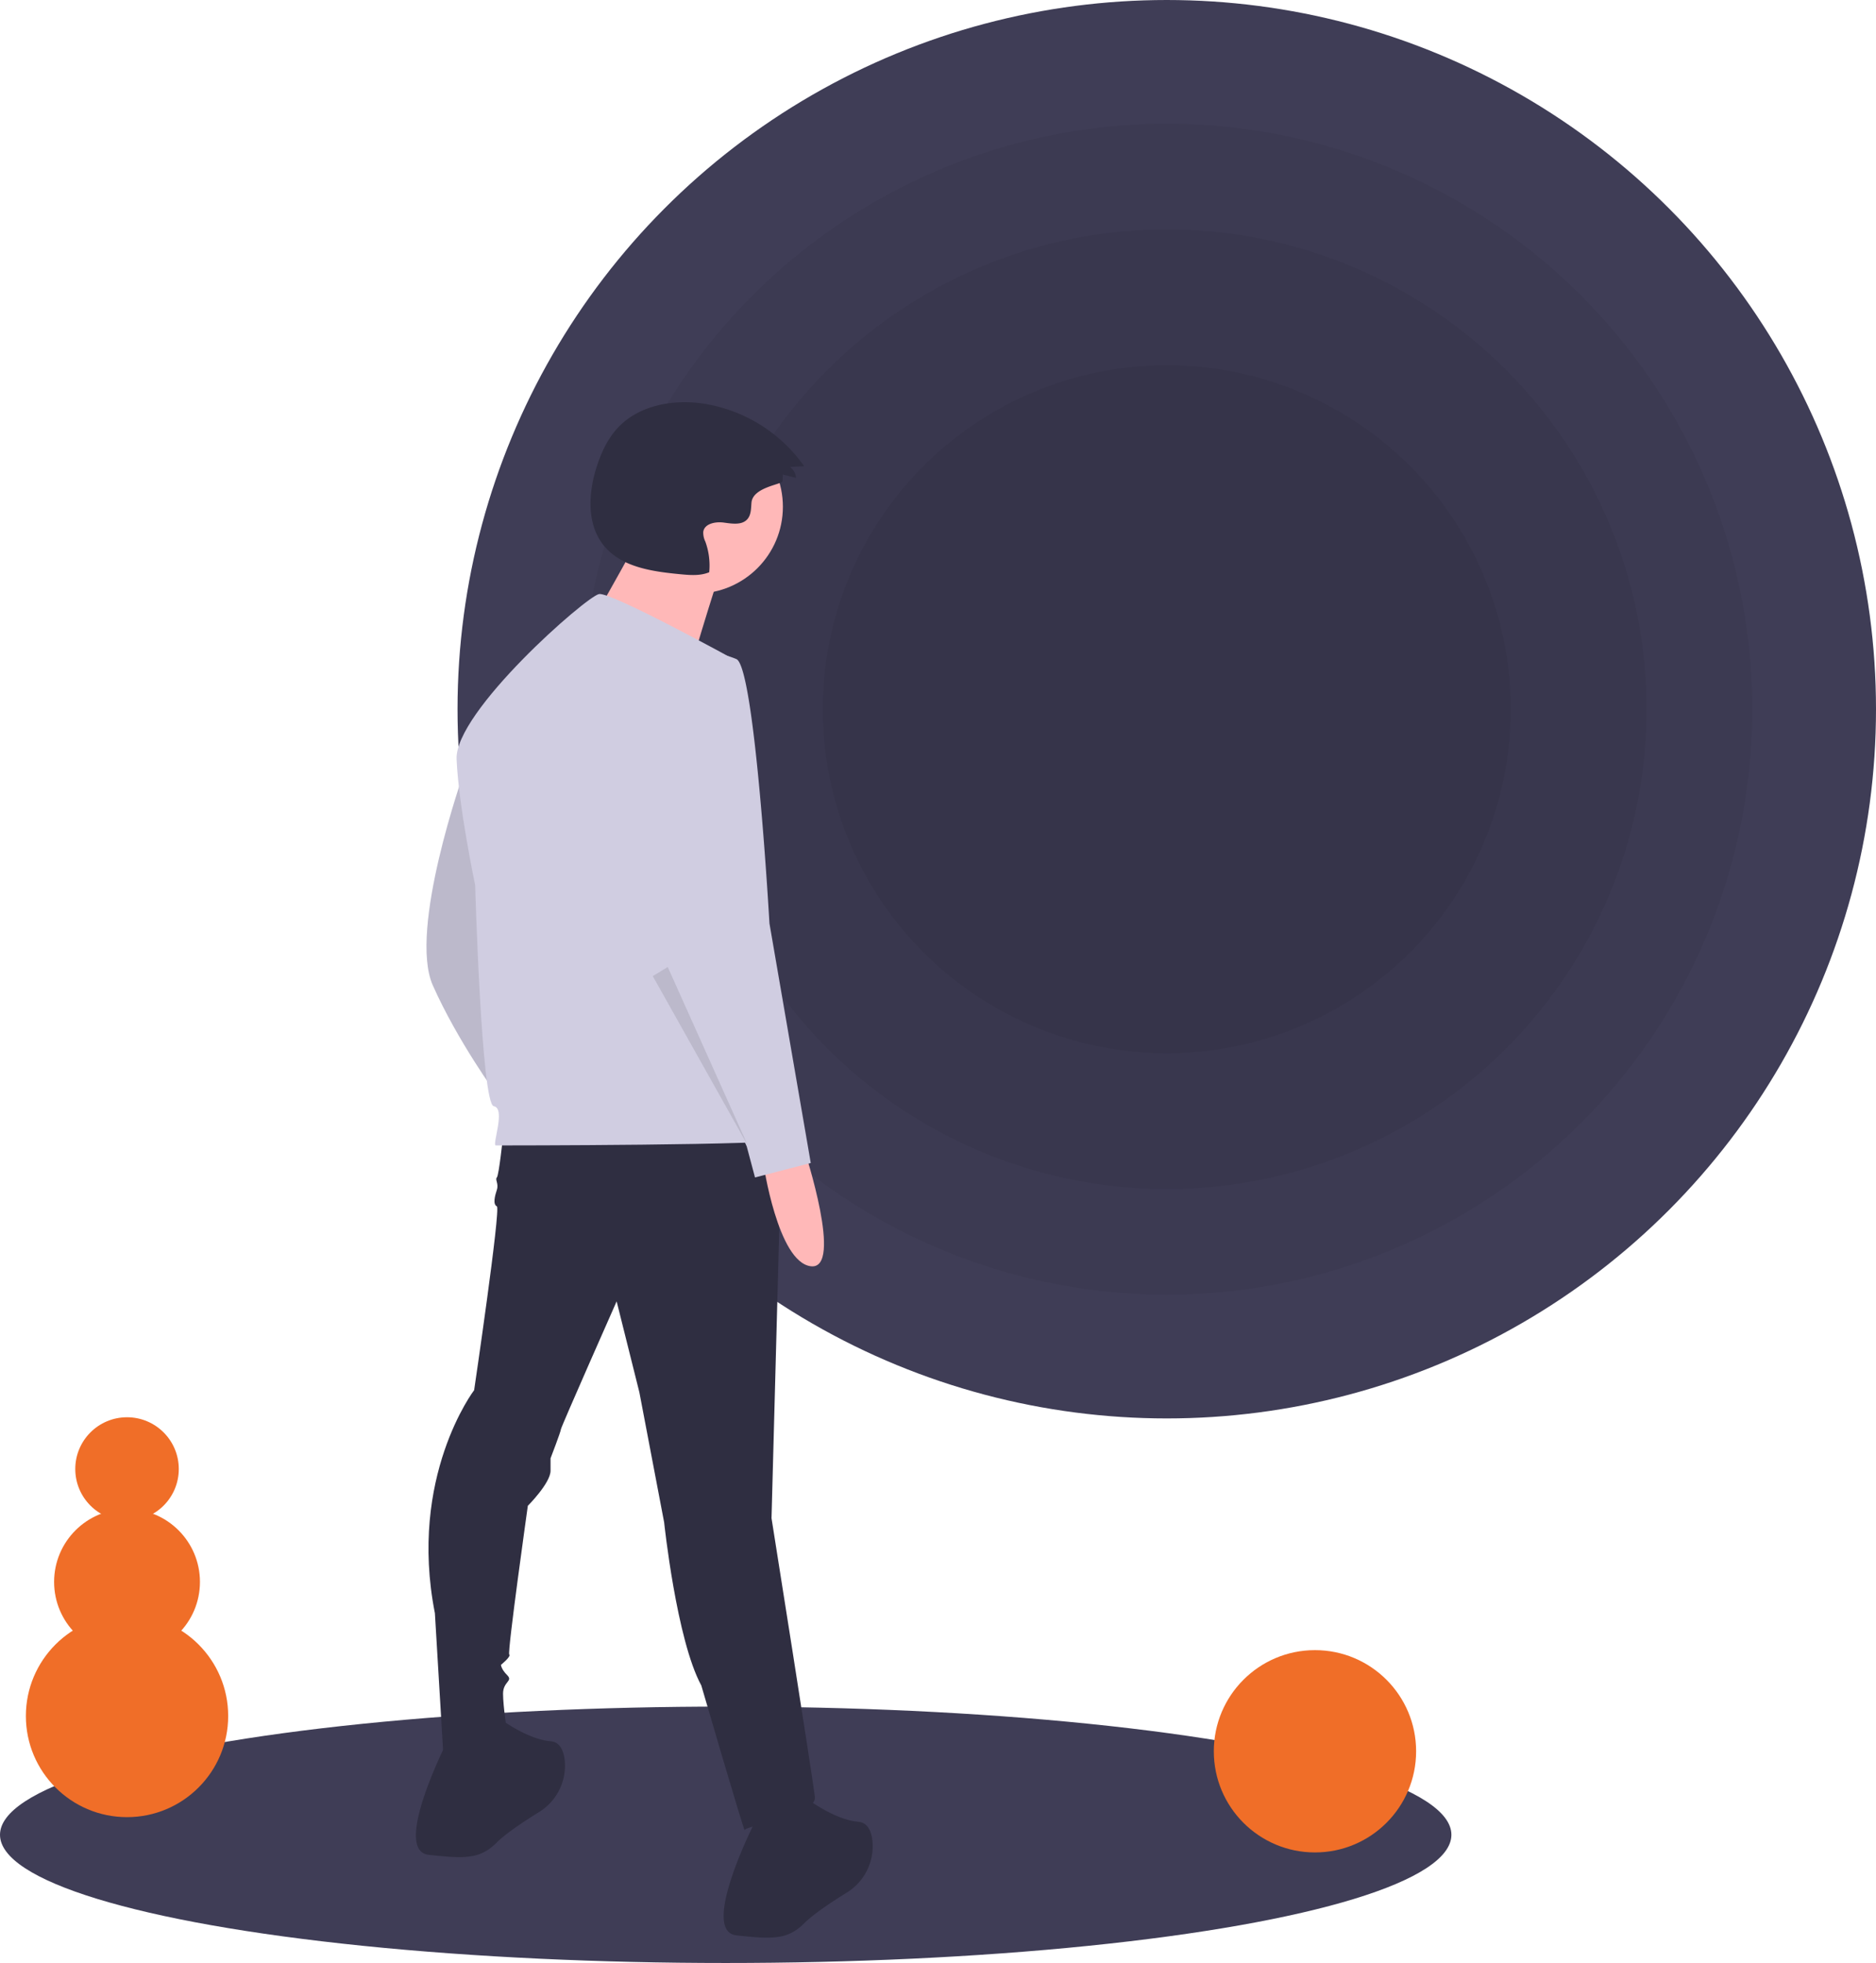 <svg xmlns="http://www.w3.org/2000/svg" data-name="Layer 1" width="797.5"
     height="834.5" viewBox="0 0 797.5 834.5">
  <title>void</title>
  <ellipse cx="308.5" cy="780" rx="308.5" ry="54.5" fill="#3f3d56"/>
  <circle cx="496" cy="301.5" r="301.5" fill="#3f3d56"/>
  <circle cx="496" cy="301.5" r="248.898" opacity="0.05"/>
  <circle cx="496" cy="301.5" r="203.994" opacity="0.05"/>
  <circle cx="496" cy="301.5" r="146.26" opacity="0.05"/>
  <path
    d="M398.42,361.232s-23.704,66.722-13.169,90.426,27.216,46.53,27.216,46.53S406.322,365.622,398.42,361.232Z"
    transform="translate(-201.25 -32.75)" fill="#d0cde1"/>
  <path
    d="M398.42,361.232s-23.704,66.722-13.169,90.426,27.216,46.53,27.216,46.53S406.322,365.622,398.42,361.232Z"
    transform="translate(-201.25 -32.75)" opacity="0.1"/>
  <path
    d="M415.101,515.747s-1.756,16.681-2.634,17.558.878,2.634,0,5.268-1.756,6.145,0,7.023-9.657,78.135-9.657,78.135-28.094,36.873-16.681,94.816l3.512,58.821s27.216,1.756,27.216-7.901c0,0-1.756-11.413-1.756-16.681s4.39-5.268,1.756-7.901-2.634-4.39-2.634-4.39,4.39-3.512,3.512-4.39,7.901-63.211,7.901-63.211,9.657-9.657,9.657-14.925v-5.268s4.39-11.413,4.39-12.291,23.704-54.431,23.704-54.431l9.657,38.629,10.535,55.309s5.268,50.042,15.803,69.356c0,0,18.436,63.211,18.436,61.455s30.727-6.145,29.849-14.047-18.436-118.52-18.436-118.52L533.621,513.991Z"
    transform="translate(-201.25 -32.75)" fill="#2f2e41"/>
  <path
    d="M391.397,772.978s-23.704,46.53-7.901,48.286,21.948,1.756,28.971-5.268c3.84-3.84,11.615-8.991,17.876-12.873a23.117,23.117,0,0,0,10.969-21.982c-.463-4.295-2.068-7.834-6.019-8.164-10.535-.878-22.826-10.535-22.826-10.535Z"
    transform="translate(-201.25 -32.75)" fill="#2f2e41"/>
  <path
    d="M522.208,807.217s-23.704,46.53-7.901,48.286,21.948,1.756,28.971-5.268c3.84-3.84,11.615-8.991,17.876-12.873a23.117,23.117,0,0,0,10.969-21.982c-.463-4.295-2.068-7.834-6.019-8.164-10.535-.878-22.826-10.535-22.826-10.535Z"
    transform="translate(-201.25 -32.75)" fill="#2f2e41"/>
  <circle cx="295.905" cy="215.433" r="36.905" fill="#ffb8b8"/>
  <path
    d="M473.43,260.308S447.07,308.812,444.961,308.812,492.41,324.628,492.41,324.628s13.707-46.394,15.816-50.612Z"
    transform="translate(-201.25 -32.75)" fill="#ffb8b8"/>
  <path
    d="M513.867,313.385s-52.675-28.971-57.943-28.094-61.455,50.042-60.577,70.234,7.901,53.553,7.901,53.553,2.634,93.06,7.901,93.938-.878,16.681.878,16.681,122.909,0,123.787-2.634S513.867,313.385,513.867,313.385Z"
    transform="translate(-201.25 -32.75)" fill="#d0cde1"/>
  <path d="M543.278,521.892s16.681,50.92,2.634,49.164-20.192-43.896-20.192-43.896Z"
        transform="translate(-201.25 -32.75)" fill="#ffb8b8"/>
  <path
    d="M498.504,310.313s-32.483,7.023-27.216,50.92,14.925,87.792,14.925,87.792l32.483,71.112,3.512,13.169,23.704-6.145L528.353,425.321s-6.145-108.863-14.047-112.374A34,34,0,0,0,498.504,310.313Z"
    transform="translate(-201.25 -32.75)" fill="#d0cde1"/>
  <polygon points="277.5 414.958 317.885 486.947 283.86 411.09 277.5 414.958" opacity="0.1"/>
  <path
    d="M533.896,237.316l.122-2.82,5.61,1.396a6.27,6.27,0,0,0-2.514-4.615l5.976-.334a64.477,64.477,0,0,0-43.124-26.651c-12.926-1.873-27.318.838-36.182,10.43-4.299,4.653-7.001,10.57-8.922,16.607-3.539,11.118-4.26,24.372,3.12,33.409,7.501,9.185,20.602,10.984,32.406,12.121,4.153.4,8.506.772,12.355-.839a29.721,29.721,0,0,0-1.654-13.037,8.687,8.687,0,0,1-.879-4.152c.525-3.512,5.209-4.396,8.728-3.922s7.75,1.2,10.062-1.494c1.593-1.856,1.499-4.559,1.71-6.996C521.282,239.785,533.836,238.707,533.896,237.316Z"
    transform="translate(-201.25 -32.75)" fill="#2f2e41"/>
  <circle cx="559" cy="744.5" r="43" fill="#f06e28"/>
  <circle cx="54" cy="729.5" r="43" fill="#f06e28"/>
  <circle cx="54" cy="672.5" r="31" fill="#f06e28"/>
  <circle cx="54" cy="624.5" r="22" fill="#f06e28"/>
</svg>
